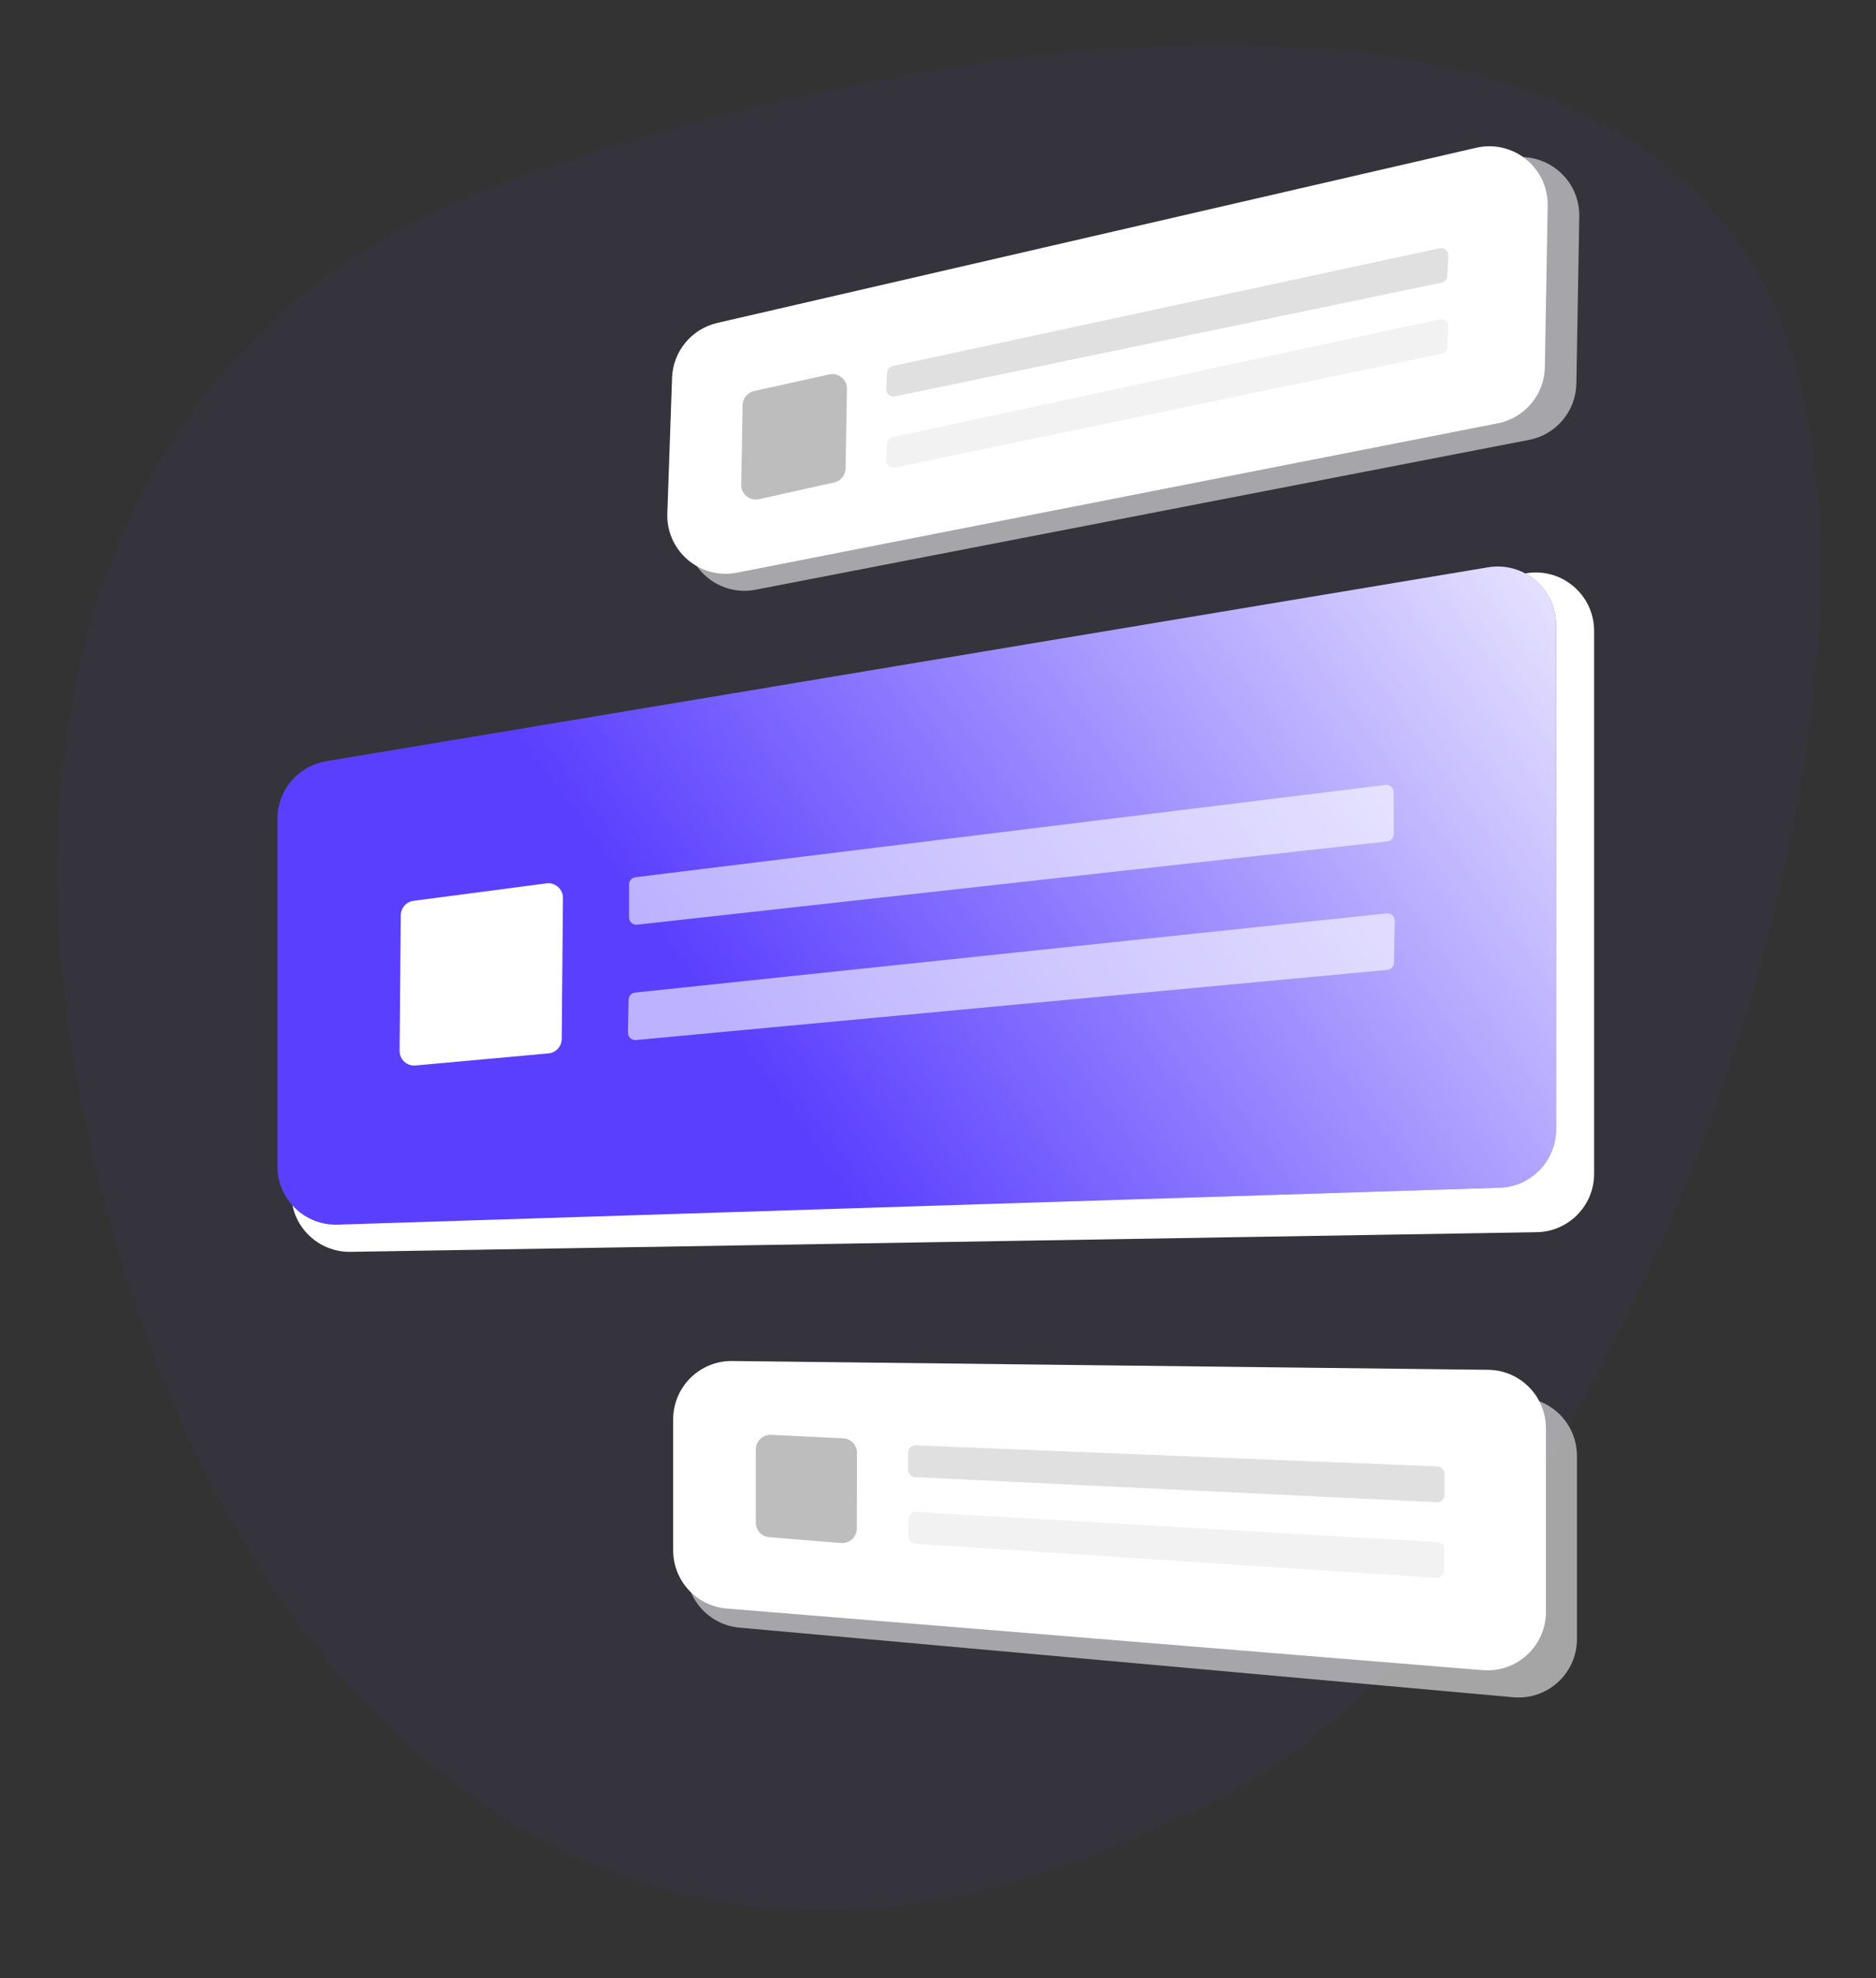 <svg width="257" height="271" viewBox="0 0 257 271" fill="none" xmlns="http://www.w3.org/2000/svg">
<rect x="0" y="0" width="257" height="271" fill="#333333" stroke="none"/>
<defs>
<linearGradient id="paint0_linear_1_17" x1="222.314" y1="54.857" x2="100.904" y2="142.163" gradientUnits="userSpaceOnUse">
<stop stop-color="white"/>
<stop offset="1" stop-color="white" stop-opacity="0"/>
</linearGradient>
<linearGradient id="paint1_linear_1_17" x1="24453.4" y1="11255.5" x2="52296.3" y2="11255.5" gradientUnits="userSpaceOnUse">
<stop stop-color="white"/>
<stop offset="1" stop-color="white"/>
</linearGradient>
<linearGradient id="paint2_linear_1_17" x1="24255.3" y1="11694.9" x2="52094" y2="12180.8" gradientUnits="userSpaceOnUse">
<stop stop-color="white"/>
<stop offset="1" stop-color="white"/>
</linearGradient>
<clipPath id="clip0_1_17">
<rect width="257" height="271" fill="white"/>
</clipPath>
</defs>
<g clip-path="url(#clip0_1_17)">
<path opacity="0.04" d="M244.497 45.338C265.237 102.32 217.099 228.761 160.423 249.389C90.98 284.099 40.99 240.547 20.25 183.564C-7.273 107.945 11.965 45.787 68.641 25.159C125.317 4.53 223.758 -11.644 244.497 45.338Z" fill="#6E44FF"/>
<path opacity="0.6" d="M216.03 199.451C216.03 195.12 212.584 191.576 208.256 191.454L102.572 188.466C98.122 188.34 94.425 191.872 94.347 196.323L94.023 214.876C93.95 219.069 97.128 222.607 101.306 222.983L207.313 232.52C211.995 232.941 216.03 229.253 216.03 224.552L216.03 199.451Z" fill="#F2F2F2"/>
<path d="M211.778 195.66C211.778 191.278 208.253 187.711 203.871 187.66L100.314 186.454C95.859 186.402 92.22 189.998 92.22 194.453V212.394C92.22 216.561 95.418 220.03 99.571 220.368L203.128 228.807C207.787 229.186 211.778 225.507 211.778 220.833V195.66Z" fill="white"/>
<path d="M103.542 198.566C103.542 197.423 104.498 196.513 105.639 196.568L115.502 197.047C116.57 197.099 117.408 197.981 117.405 199.05L117.378 209.403C117.375 210.569 116.379 211.485 115.216 211.391L105.38 210.592C104.342 210.508 103.542 209.641 103.542 208.599L103.542 198.566Z" fill="#BDBDBD"/>
<path d="M197.878 204.798C197.878 205.369 197.401 205.824 196.83 205.797L125.359 202.369C124.826 202.343 124.407 201.904 124.407 201.37V199.008C124.407 198.44 124.879 197.986 125.447 198.009L196.919 200.899C197.455 200.921 197.878 201.362 197.878 201.899V204.798Z" fill="#E0E0E0"/>
<path d="M197.822 215.18C197.812 215.751 197.327 216.197 196.757 216.16L125.356 211.486C124.824 211.451 124.412 211.004 124.422 210.47L124.463 208.109C124.473 207.541 124.953 207.095 125.52 207.128L196.931 211.265C197.467 211.296 197.882 211.744 197.873 212.281L197.822 215.18Z" fill="#F2F2F2"/>
<path d="M218.384 86.428C218.384 81.478 213.934 77.716 209.053 78.54L46.566 105.962C42.716 106.612 39.898 109.946 39.898 113.851V163.501C39.898 167.971 43.561 171.574 48.03 171.5L210.516 168.809C214.882 168.737 218.384 165.177 218.384 160.81V86.428Z" fill="white"/>
<path d="M38 112.176C38 108.265 40.826 104.928 44.683 104.285L203.852 77.724C208.729 76.91 213.169 80.67 213.169 85.615V154.719C213.169 159.039 209.74 162.578 205.423 162.715L46.254 167.774C41.739 167.918 38 164.296 38 159.778V112.176Z" fill="#5B3FFF"/>
<path d="M38 112.176C38 108.265 40.826 104.928 44.683 104.285L203.852 77.724C208.729 76.91 213.169 80.67 213.169 85.615V154.719C213.169 159.039 209.74 162.578 205.423 162.715L46.254 167.774C41.739 167.918 38 164.296 38 159.778V112.176Z" fill="url(#paint0_linear_1_17)"/>
<path d="M54.905 125.376C54.913 124.379 55.656 123.54 56.644 123.41L74.86 121.02C76.065 120.862 77.131 121.805 77.12 123.02L76.952 142.336C76.943 143.364 76.157 144.217 75.133 144.311L56.924 145.968C55.746 146.075 54.732 145.142 54.743 143.959L54.905 125.376Z" fill="white"/>
<path opacity="0.6" d="M190.926 114.277C190.926 114.786 190.543 115.215 190.037 115.271L87.285 126.677C86.693 126.743 86.175 126.279 86.175 125.683V121.17C86.175 120.665 86.552 120.24 87.053 120.178L189.804 107.537C190.401 107.463 190.926 107.928 190.926 108.529V114.277Z" fill="url(#paint1_linear_1_17)"/>
<path opacity="0.6" d="M190.968 131.894C190.959 132.403 190.568 132.825 190.061 132.872L87.126 142.483C86.533 142.539 86.023 142.066 86.033 141.47L86.112 136.958C86.121 136.453 86.505 136.034 87.007 135.981L189.963 125.135C190.561 125.072 191.079 125.546 191.068 126.147L190.968 131.894Z" fill="url(#paint2_linear_1_17)"/>
<path opacity="0.6" d="M216.353 29.659C216.444 24.47 211.646 20.57 206.585 21.717L100.562 45.757C96.969 46.572 94.397 49.736 94.332 53.42L93.994 72.798C93.906 77.883 98.522 81.759 103.515 80.792L209.476 60.262C213.187 59.544 215.888 56.327 215.954 52.548L216.353 29.659Z" fill="#F2F2F2"/>
<path d="M212.023 28.18C212.114 22.978 207.294 19.075 202.225 20.245L98.264 44.24C94.736 45.055 92.195 48.138 92.068 51.756L91.42 70.328C91.24 75.476 95.901 79.45 100.956 78.457L205.18 57.995C208.881 57.269 211.571 54.056 211.637 50.285L212.023 28.18Z" fill="white"/>
<path d="M101.734 55.49C101.75 54.565 102.399 53.771 103.302 53.572L113.594 51.298C114.857 51.019 116.048 51.993 116.026 53.286L115.835 64.179C115.819 65.103 115.172 65.896 114.27 66.097L103.978 68.388C102.714 68.669 101.521 67.695 101.543 66.401L101.734 55.49Z" fill="#BDBDBD"/>
<path d="M198.263 37.801C198.239 38.254 197.913 38.635 197.468 38.727L122.608 54.306C121.966 54.439 121.371 53.929 121.405 53.274L121.521 51.071C121.544 50.62 121.867 50.24 122.309 50.145L197.198 34.018C197.842 33.88 198.442 34.391 198.407 35.048L198.263 37.801Z" fill="#E0E0E0"/>
<path d="M198.263 47.538C198.24 47.992 197.913 48.373 197.469 48.465L122.608 64.043C121.966 64.177 121.371 63.667 121.406 63.012L121.521 60.808C121.545 60.357 121.868 59.978 122.309 59.883L197.198 43.76C197.842 43.621 198.442 44.132 198.407 44.79L198.263 47.538Z" fill="#F2F2F2"/>
</g>

</svg>
